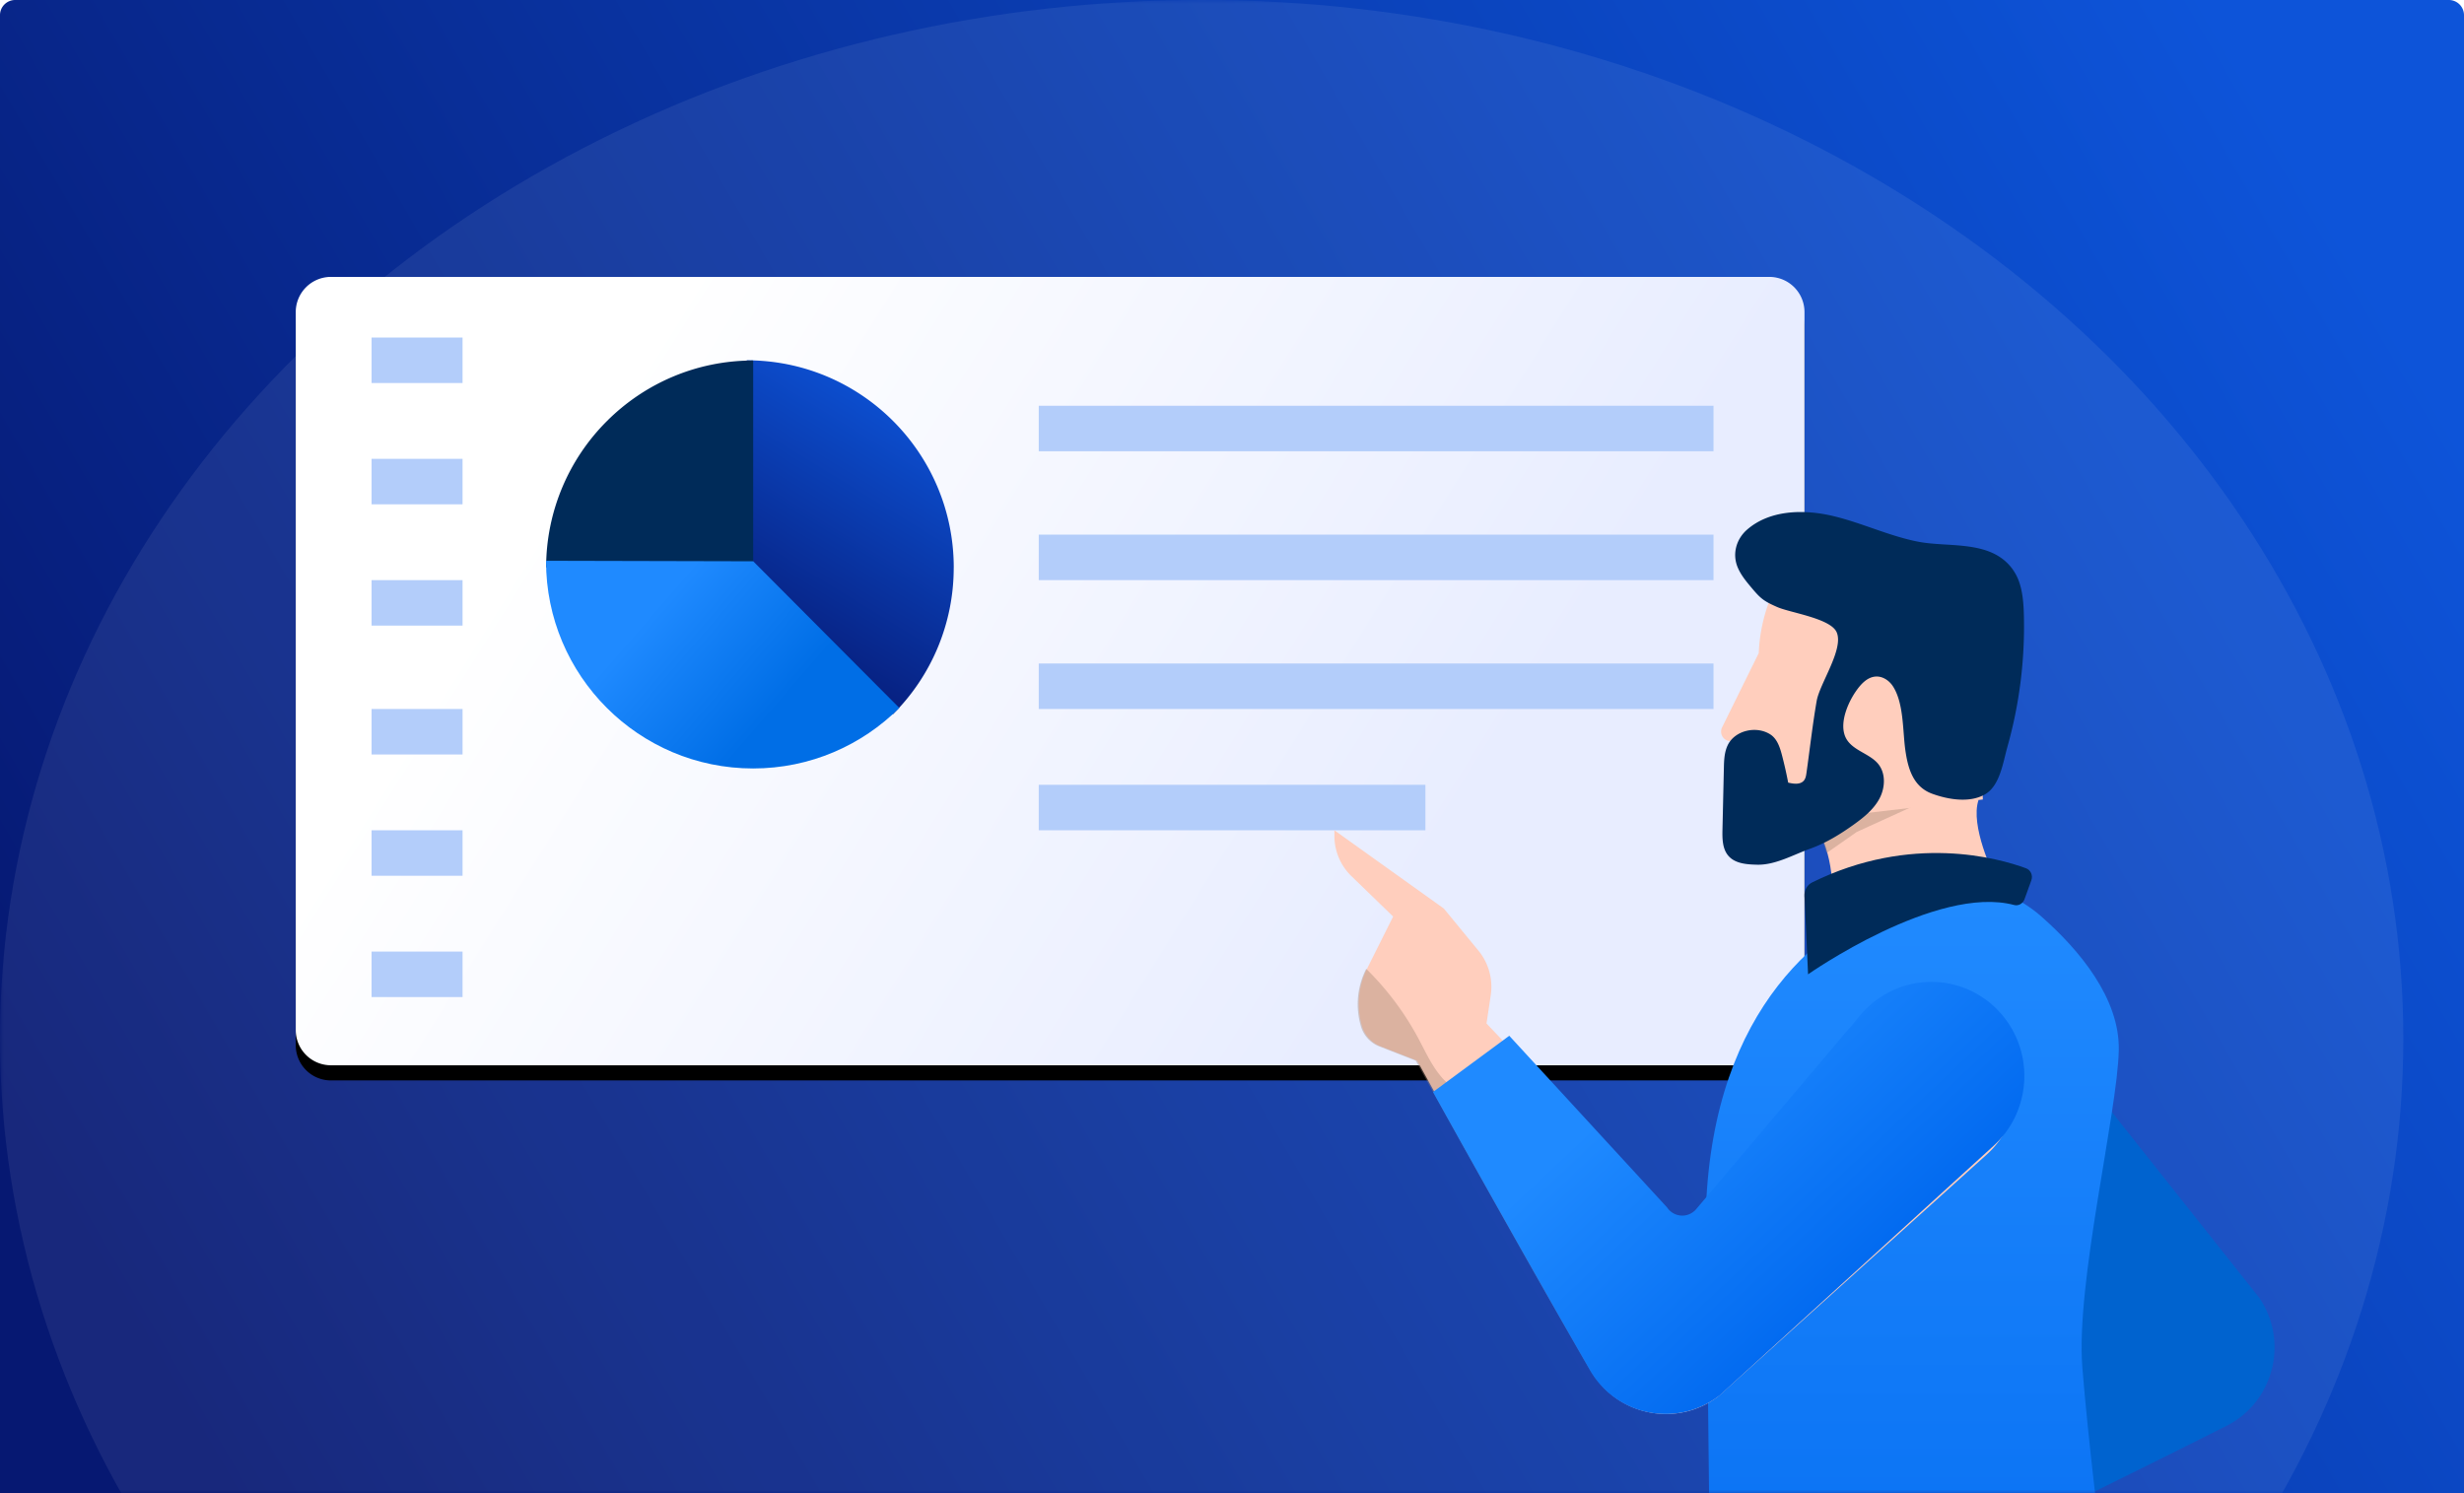 <svg height="197" width="325" xmlns="http://www.w3.org/2000/svg" xmlns:xlink="http://www.w3.org/1999/xlink">
  <defs/>
  <defs>
    <linearGradient id="c" x1="100.6%" x2="-1.5%" xlink:href="#a" y1="32.4%" y2="68.4%"/>
    <linearGradient id="j" x1="50%" x2="50%" y1="0%" y2="100%">
      <stop offset="0" stop-color="#218bff"/>
      <stop offset="1" stop-color="#0068ef"/>
    </linearGradient>
    <linearGradient id="g" x1="80.3%" x2="13%" y1="60.3%" y2="38.2%">
      <stop offset="0" stop-color="#e8edff"/>
      <stop offset="1" stop-color="#fff"/>
    </linearGradient>
    <linearGradient id="h" x1="67.3%" x2="32.4%" xlink:href="#a" y1="2.2%" y2="100%"/>
    <linearGradient id="i" x1="20.3%" x2="67.1%" y1="43.4%" y2="67.3%">
      <stop offset="0" stop-color="#1f8aff"/>
      <stop offset="1" stop-color="#006ee6"/>
    </linearGradient>
    <linearGradient id="a">
      <stop offset="0" stop-color="#0d54d9"/>
      <stop offset="1" stop-color="#061872"/>
    </linearGradient>
    <linearGradient id="k" x1="20.3%" x2="67.1%" y1="39.9%" y2="76.7%">
      <stop offset="0" stop-color="#1f8aff"/>
      <stop offset="1" stop-color="#0068ef"/>
    </linearGradient>
    <path id="b" d="M2 0h321a2 2 0 012 2v195H0V2a2 2 0 012-2z"/>
    <path id="f" d="M194.362 104.527H4.659A4.642 4.642 0 01.01 99.89V5.162A4.642 4.642 0 014.66.527h189.703a4.642 4.642 0 014.648 4.635v94.73a4.642 4.642 0 01-4.648 4.635z"/>
    <filter id="e" height="122.1%" width="111.6%" x="-5.8%" y="-9.1%">
      <feOffset dy="2" in="SourceAlpha" result="shadowOffsetOuter1"/>
      <feGaussianBlur in="shadowOffsetOuter1" result="shadowBlurOuter1" stdDeviation="3.5"/>
      <feColorMatrix in="shadowBlurOuter1" values="0 0 0 0 0.098 0 0 0 0 0.188 0 0 0 0 0.533 0 0 0 1 0"/>
    </filter>
    <mask id="d" fill="#fff">
      <use fill-rule="evenodd" xlink:href="#b"/>
    </mask>
  </defs>
  <title>
    Real-Time Sales
  </title>
  <g fill="none" fill-rule="evenodd">
    <use fill="url(#c)" xlink:href="#b"/>
    <ellipse cx="158.5" cy="137" fill="#fff" fill-opacity=".074" mask="url(#d)" rx="158.5" ry="137"/>
    <g mask="url(#d)">
      <g fill-rule="nonzero" transform="translate(39 36)">
        <use fill="#000" filter="url(#e)" xlink:href="#f"/>
        <use fill="url(#g)" xlink:href="#f"/>
      </g>
      <path d="M49.01 44.527h12v6h-12zm88 9h89v6h-89zm0 17h89v6h-89zm0 17h89v6h-89zm0 16h51v6h-51zm-88-43h12v6h-12zm0 16h12v6h-12zm0 17h12v6h-12zm0 16h12v6h-12zm0 16h12v6h-12z" fill="#b3cdfa" fill-rule="nonzero"/>
      <path d="M26.487.03v27.342l.014.014 19.271 19.345a27.268 27.268 0 008.023-19.278c0-.028.004-.054.004-.081C53.8 12.272 41.571.03 26.487.03z" fill="url(#h)" transform="translate(72 47.5)"/>
      <g fill-rule="nonzero">
        <path d="M80.059 55.54a27.27 27.27 0 00-8.025 19.307l27.31.066V47.557c-7.529 0-14.345 3.05-19.285 7.983z" fill="#002b59"/>
        <path d="M27.348 26.542h-.015L.024 26.476c0 .018-.003.035-.003.052 0 15.101 12.229 27.343 27.312 27.343 7.53 0 14.345-3.051 19.286-7.984z" fill="url(#i)" transform="translate(72 47.5)"/>
        <path d="M256.319 206.527s21.016-10.192 37.367-18.44c6.213-3.136 8.224-11.066 4.338-16.852l-30.214-38.08c-4.16-5.241-11.742-6.167-17.033-2.079-5.91 4.566-6.402 13.33-1.041 18.534l23.904 23.202a2.42 2.42 0 01-.453 3.818l-23.553 19.407z" fill="#0063cf"/>
        <path d="M236.01 104.689s8.216 5.367 4.913 19.492c-1.342 5.738 22.087-8.727 22.087-8.727s-3.21-6.532-2.039-9.932l-17.614-4.995z" fill="#ffcebd"/>
        <path d="M236.01 104.73s3.404 2.302 4.915 7.797l3.98-2.781 13.105-5.978-14.735-3.241-7.265 4.204z" fill="#a58877" opacity=".4"/>
        <path d="M241.127 71.534s-4.839 1.238-5.756 3.256l-1.446 3.176a21.88 21.88 0 00-1.947 8.137l-.003.055-4.798 9.727a1.264 1.264 0 00.784 1.85l2.259.375-.703 9.923c-.333 3.393 3.435 5.676 6.346 3.845l9.03-4.481 16.643-1.932s-.453-8.434 3.218-11.57c0 0 9.478-22.84-23.627-22.36z" fill="#ffcebd"/>
        <path d="M266.414 77.044a6.625 6.625 0 00-.995-2.01c-2.869-3.857-8.338-2.778-12.43-3.578-3.87-.756-7.476-2.516-11.316-3.41-3.841-.894-8.272-.764-11.237 1.825-1.417 1.238-1.973 3.184-1.246 4.948.427 1.036 1.16 1.911 1.883 2.768.436.517.877 1.039 1.414 1.45.577.44 1.247.739 1.91 1.034 1.714.763 7.021 1.483 7.851 3.316.998 2.205-2.229 6.78-2.629 9.08-.547 3.145-.898 6.337-1.346 9.498-.05.35-.107.717-.33.992-.466.575-1.363.456-2.085.282a53.927 53.927 0 00-.826-3.652c-.27-1.025-.632-2.13-1.527-2.705-1.853-1.192-4.714-.527-5.638 1.458-.436.934-.467 1.998-.49 3.028l-.184 8.06c-.028 1.225-.011 2.578.805 3.496.9 1.012 2.424 1.114 3.782 1.144 2.403.052 4.72-1.303 7.022-2.127 2.05-.739 3.926-1.893 5.698-3.16 1.327-.948 2.642-2.007 3.405-3.445.763-1.439.847-3.346-.2-4.595-1.23-1.467-3.737-1.797-4.398-3.781-.607-1.818.457-4.265 1.453-5.723.651-.953 1.524-1.938 2.681-1.99.898-.042 1.743.528 2.232 1.28 1.453 2.236 1.28 5.88 1.64 8.425.354 2.512 1.07 4.853 3.546 5.757 2.083.761 4.95 1.262 6.988.063 1.945-1.144 2.346-4.178 2.928-6.247a58.583 58.583 0 002.17-17.508c-.038-1.331-.14-2.712-.531-3.973z" fill="#002b59"/>
        <path d="M49.844 167.374l-.834-75.93C50.034 64.487 64.6 53.905 75.036 49.78c6.216-2.457 13.289-1.251 18.294 3.185 4.894 4.338 10.275 10.693 10.137 17.579-.164 8.158-5.692 30.708-4.806 41.846 1.393 17.527 6.35 53.549 6.35 53.549-9.468 11.153-27.892-8.15-55.167 1.435z" fill="url(#j)" transform="translate(176 68)"/>
        <path d="M244.898 135.593l-21.214 24.796a2.362 2.362 0 01-3.754-.216l-23.86-25.162.558-3.717a7.52 7.52 0 00-1.626-5.893l-4.563-5.552-14.429-10.322v.759c0 1.99.807 3.894 2.235 5.28l5.508 5.339-3.445 6.89a10.323 10.323 0 00-.649 7.597 4.087 4.087 0 002.424 2.626l4.837 1.894s14.024 25.502 23.057 41.02c3.432 5.896 11.294 7.391 16.709 3.24l35.358-31.865c4.867-4.386 5.316-11.866 1.008-16.803-4.812-5.514-13.396-5.472-18.154.089z" fill="#ffcebd"/>
        <path d="M267.23 114.54c-3.543-1.31-15.097-4.618-28.214 1.867-.644.318-1.037 1.023-1.004 1.764l.469 10.356s16.933-11.87 27.19-9.141c.569.151 1.15-.189 1.357-.76l.906-2.502c.232-.642-.082-1.354-.704-1.584z" fill="#002b59"/>
        <path d="M181.924 138.034a4.06 4.06 0 01-2.41-2.605 10.22 10.22 0 01.645-7.54l.045-.088a38.157 38.157 0 016.847 9.125c.999 1.861 1.863 3.836 3.293 5.393 1.385 1.506 3.213 2.523 4.776 3.844 5.558 4.694 7.258 12.684 12.465 17.763 4.292 4.187 11.008 6.55 12.695 12.297 7.945-5.432 16.063-11.032 21.621-18.88 3.254-4.594 5.631-9.953 9.968-13.547 3.646-3.022 8.043-4.356 12.724-4.707 1.727 4.475.638 9.731-3.136 13.125l-35.169 31.619c-5.386 4.12-13.205 2.636-16.62-3.216-8.984-15.398-22.933-40.704-22.933-40.704l-4.81-1.879z" fill="#a58877" opacity=".4"/>
        <path d="M13.01 76.051s11.463 20.647 20.7 36.69c3.51 6.097 11.55 7.643 17.087 3.35l36.157-32.943c4.977-4.535 5.436-12.269 1.031-17.373a12.18 12.18 0 00-18.564.092L47.727 91.503a2.4 2.4 0 01-3.84-.224L23.072 68.634l-10.06 7.417z" fill="url(#k)" transform="translate(176 68)"/>
      </g>
    </g>
  </g>
</svg>
